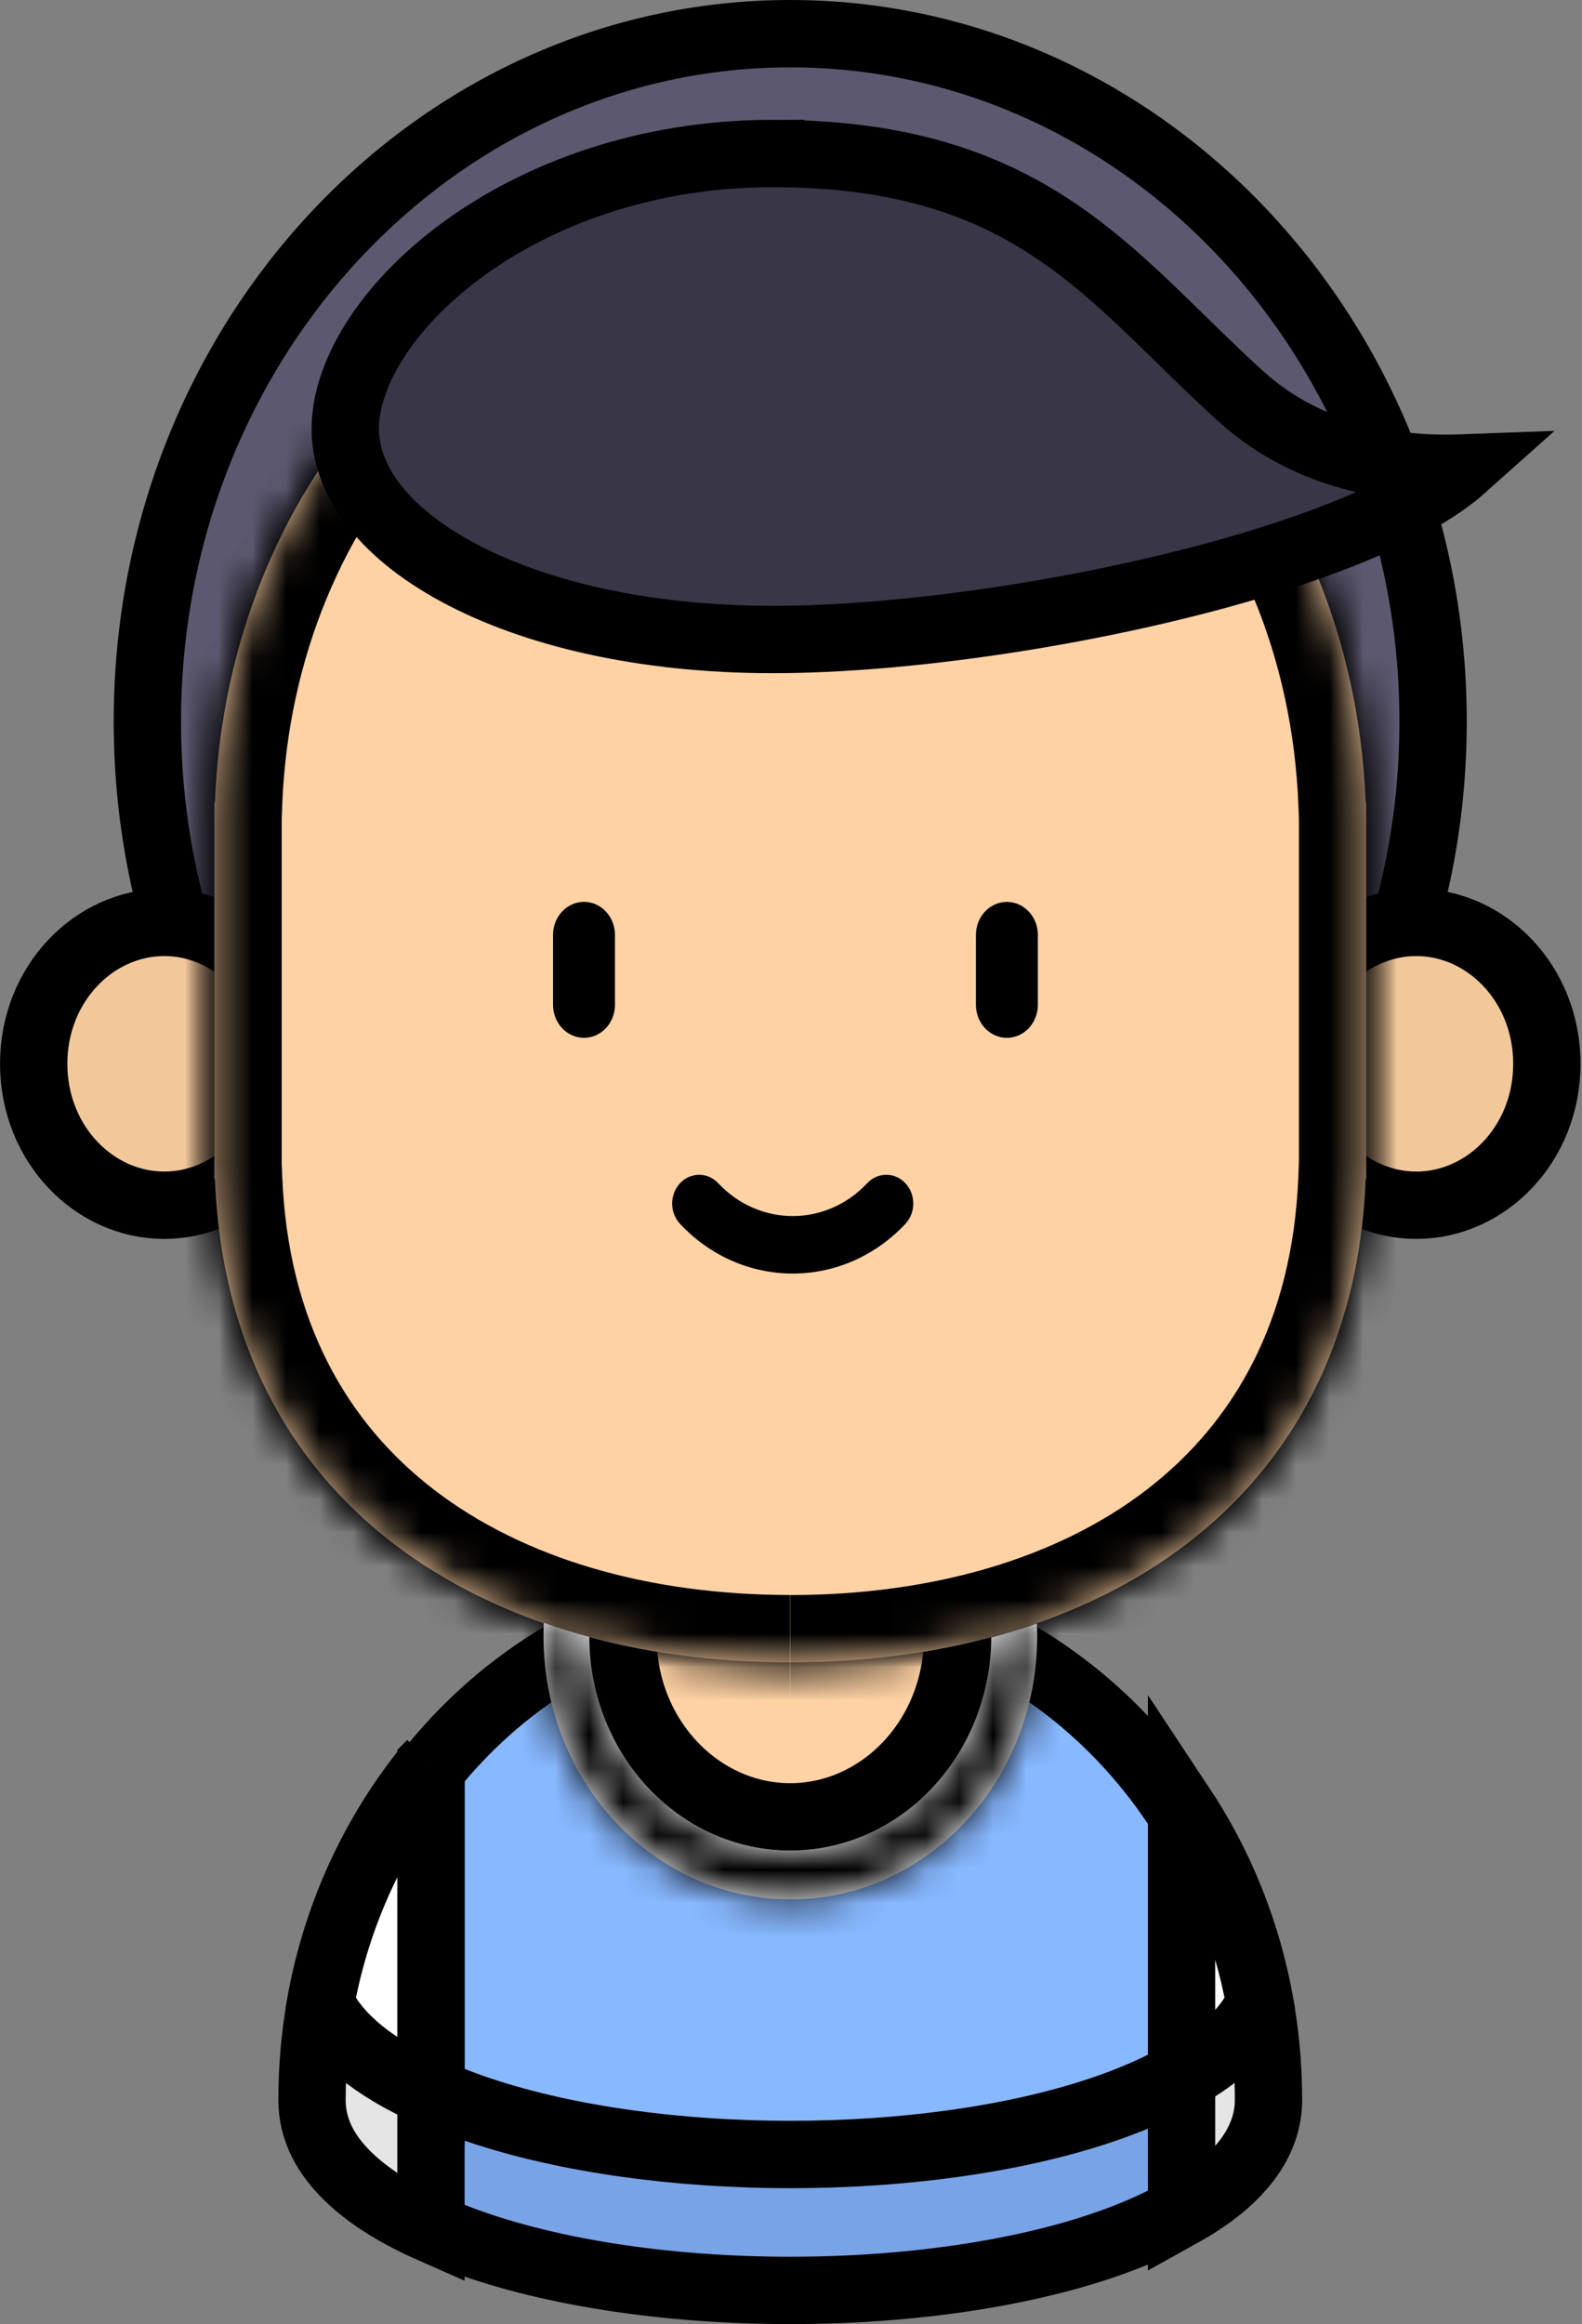<svg fill="none" height="69" viewBox="0 0 47 69" width="47" xmlns="http://www.w3.org/2000/svg" xmlns:xlink="http://www.w3.org/1999/xlink"><rect x="0" y="0" width="47" height="69" fill="#808080" stroke="none"/><mask id="a" fill="#fff"><path d="m40.572 23.823c-.382-9.709-7.448-17.456-17.089-17.46v-0c-.001 0-.003 0-.004 0-.001 0-.003 0-.004 0v0c-9.641.004-16.708 7.751-17.089 17.46h-.017v11.175h.017c.382 9.709 8.03 14.353 17.089 14.356h.004.004c9.059-.003 16.708-4.648 17.089-14.356h.017v-11.175z" fill="#fff"/></mask><mask id="b" fill="#fff"><path d="m40.572 23.823c-.382-9.709-7.448-17.456-17.089-17.46v-0c-.001 0-.003 0-.004 0-.001 0-.003 0-.004 0v0c-9.641.004-16.708 7.751-17.089 17.46h-.017v11.175h.017c.382 9.709 8.03 14.353 17.089 14.356h.004.004c9.059-.003 16.708-4.648 17.089-14.356h.017v-11.175z" fill="#fff"/></mask><mask id="c" fill="#fff"><path d="m29.45 48.613c-.018 3.498-2.684 6.327-5.971 6.327-3.291 0-5.96-2.838-5.971-6.342-.46-.124-.911-.263-1.352-.418-.006.132-.009.264-.009.397 0 4.316 3.283 7.814 7.333 7.814 4.05 0 7.333-3.498 7.333-7.814 0-.127-.003-.252-.009-.377-.442.153-.893.29-1.353.413z" fill="#fff"/></mask><g stroke="#000" stroke-width="2"><path d="m42.576 21.417c0 11.337-8.61 20.417-19.099 20.417s-19.099-9.08-19.099-20.417c0-11.337 8.61-20.417 19.099-20.417s19.099 9.08 19.099 20.417z" fill="#5c586f"/><path d="m37.554 62.346c0 1.553-1.323 2.979-4.076 4.059-2.674 1.049-6.309 1.594-9.999 1.594-3.69 0-7.325-.545-9.999-1.594-2.753-1.08-4.076-2.506-4.076-4.059 0-8.38 6.36-15.063 14.075-15.063 7.715 0 14.075 6.683 14.075 15.063z" fill="#78a4e7"/><path d="m14.312 62.67c-2.492-.827-4.074-1.953-4.651-3.199 1.262-6.988 7.009-12.188 13.818-12.188 6.809 0 12.556 5.199 13.818 12.188-.577 1.246-2.159 2.373-4.651 3.199-2.576.855-5.853 1.294-9.166 1.294-3.313 0-6.59-.44-9.166-1.294z" fill="#88b8ff"/><path d="m28.449 48.577c0 3.023-2.285 5.363-4.972 5.363s-4.972-2.341-4.972-5.363 2.285-5.363 4.972-5.363 4.972 2.341 4.972 5.363z" fill="#fed2a4"/><g fill="#f2c89b"><path d="m8.759 31.583c0 2.38-1.796 4.199-3.879 4.199-2.084 0-3.879-1.819-3.879-4.199 0-2.38 1.796-4.199 3.879-4.199 2.084 0 3.879 1.819 3.879 4.199z"/><path d="m45.956 31.583c0 2.38-1.796 4.199-3.879 4.199s-3.879-1.819-3.879-4.199c0-2.38 1.796-4.199 3.879-4.199s3.879 1.819 3.879 4.199z"/></g></g><path d="m40.572 23.823c-.382-9.709-7.448-17.456-17.089-17.46v-0c-.001 0-.003 0-.004 0-.001 0-.003 0-.004 0v0c-9.641.004-16.708 7.751-17.089 17.46h-.017v11.175h.017c.382 9.709 8.03 14.353 17.089 14.356h.004.004c9.059-.003 16.708-4.648 17.089-14.356h.017v-11.175z" fill="#fff2dc"/><path d="m40.572 23.823-1.998.079.075 1.921h1.923zm-17.089-17.46h-2v1.999l1.999.001zm0-0h2v-2h-2zm-.008 0v-2h-2v2zm0 0.0.001 2 1.999-.001v-1.999zm-17.089 17.46v2h1.923l.076-1.921zm-.017 0v-2h-2v2zm0 11.175h-2v2h2zm.017 0 1.998-.079-.076-1.921h-1.923zm17.089 14.356-.001 2h.001zm.008 0v2h.001zm17.089-14.356v-2h-1.923l-.075 1.921zm.017 0v2h2v-2zm0-11.175h2v-2h-2zm1.982-.079c-.418-10.628-8.225-19.377-19.087-19.382l-.002 4c8.42.004 14.746 6.749 15.092 15.539zm-17.088-17.382v-0h-4v0zm-2-2h-0-0c-0 0-0 0-0 0s0 0-0 0 0 0-0 0-0 0-0 0c-0 0-0 0-0 0s0 0-0 0 0 0-0 0-0 0-0 0 0 0-0 0 0 0-0 0-0 0-0 0c-0 0-0 0-0 0h-0c-0 0-0 0-0 0s0 0-0 0-0 0-0 0 0 0-0 0-0 0-0 0 0 0-0 0-0 0-0 0 0 0-0 0 0 0-0 0-0 0-0 0h-0s0 0-0 0-0 0-0 0c-0 0-0 0-0 0h-0-0-0s0 0-0 0h-0-0-0-0c-0 0-0 0-0 0s0 0-0 0 0 0-0 0-0 0-0 0v4h0.0 0.0 0.0 0.0 0.0 0.0 0.0 0.0 0.0 0.0 0.0 0.0 0.0 0.0 0.0 0.0 0.0 0.0 0.0 0.0 0.0 0.0 0.0 0.0 0.0 0.0 0.0 0.0 0.0 0.0 0.0 0.0 0.0 0.0 0.0 0.0 0.0 0.0 0.0 0.0 0zm-.004 0h-0c-0 0-0 0-0 0-0 0-0 0-0 0s0 0-0 0h-0c-0 0-0 0-0 0-0 0-0 0-0 0s0 0-0 0 0 0-0 0 0 0-0 0h-0c-0 0-0 0-0 0-0 0-0 0-0 0-0 0-0 0-0 0-0 0-0 0-0 0-0 0-0 0-0 0-0 0-0 0-0 0-0 0-0 0-0 0-0 0-0 0-0 0-0 0-0 0-0 0-0 0-0 0-0 0h-0-0s0 0-0 0-0 0-0 0c-0 0-0 0-0 0s0 0-0 0-0 0-0 0 0 0-0 0-0 0-0 0 0 0-0 0h-0s0 0-0 0 0 0-0 0h-0-0-0-0-0v4h0.0 0.0 0.0 0.0 0.0 0.0 0.0 0.0 0.0 0.0 0.0 0.0 0.0 0.0 0.0 0.0 0.0 0.0 0.0 0.0 0.0 0.0 0.0 0.0 0.0 0.0 0.0 0.0 0.0 0.0 0.0 0.0 0.0 0.0 0.0 0.0 0.0 0.0 0zm-2.004 2v0h4v-0zm1.999-2c-10.862.005-18.669 8.754-19.087 19.382l3.997.157c.346-8.79 6.672-15.535 15.092-15.539zm-17.088 17.46h-.017v4h.017zm-2.017 2v11.175h4v-11.175zm2 13.175h.017v-4h-.017zm-1.982-1.921c.213 5.422 2.487 9.573 6.071 12.325 3.529 2.71 8.17 3.951 13.017 3.952l.001-4c-4.213-.001-7.925-1.085-10.581-3.125-2.601-1.998-4.342-5.024-4.51-9.31zm19.088 16.278h0.0 0.0 0.0 0.0 0.0 0.0 0.0 0.0 0.0 0.0 0.0 0.0 0.0 0.0 0.0 0.0 0.0 0.0 0.0 0.0 0.0 0.0 0.0 0.0 0.0 0.0 0.0 0.0 0.0 0.0 0.0 0.0 0.0 0.0 0.0 0.0 0.0 0.0 0v-4s0 0-0 0 0 0-0 0-0 0-0 0 0 0-0 0 0 0-0 0 0 0-0 0h-0c-0 0-0 0-0 0s0 0-0 0h-0s0 0-0 0-0 0-0 0 0 0-0 0 0 0-0 0h-0-0s0 0-0 0-0 0-0 0c-0 0-0 0-0 0h-0c-0 0-0 0-0 0h-0-0-0-0c-0 0-0 0-0 0-0 0-0 0-0 0-0 0-0 0-0 0-0 0-0 0-0 0s0 0-0 0 0 0-0 0h-0c-0 0-0 0-0 0-0 0-0 0-0 0s0 0-0 0 0 0-0 0h-0-0c-0 0-0 0-0 0zm.004 0h0.0 0.0 0.0 0.0 0.0 0.0 0.0 0.0 0.0 0.0 0.0 0.0 0.0 0.0 0.0 0.0 0.0 0.0 0.0 0.0 0.0 0.0 0.0 0.0 0.0 0.0 0.0 0.0 0.0 0.0 0.0 0.0 0.0 0.0 0.0 0.0 0.0 0.0 0.0 0.0 0v-4h-0-0c-0 0-0 0-0 0-0 0-0 0-0 0-0 0-0 0-0 0-0 0-0 0-0 0h-0-0-0-0-0s0 0-0 0 0 0-0 0-0 0-0 0 0 0-0 0-0 0-0 0 0 0-0 0 0 0-0 0 0 0-0 0h-0-0s0 0-0 0 0 0-0 0-0 0-0 0h-0s0 0-0 0-0 0-0 0h-0-0-0c-0 0-0 0-0 0s0 0-0 0h-0c-0 0-0 0-0 0s0 0-0 0 0 0-0 0-0 0-0 0c-0 0-0 0-0 0-0 0-0 0-0 0-0 0-0 0-0 0s0 0-0 0zm.005 0c4.846-.002 9.488-1.242 13.016-3.952 3.583-2.752 5.858-6.903 6.071-12.325l-3.997-.157c-.169 4.287-1.909 7.312-4.51 9.31-2.656 2.04-6.368 3.123-10.581 3.125zm17.089-14.356h.017v-4h-.017zm2.017-2v-11.175h-4v11.175zm-2-13.175h-.017v4h.017z" fill="#000" mask="url(#a)"/><path d="m40.572 23.823c-.382-9.709-7.448-17.456-17.089-17.46v-0c-.001 0-.003 0-.004 0-.001 0-.003 0-.004 0v0c-9.641.004-16.708 7.751-17.089 17.46h-.017v11.175h.017c.382 9.709 8.03 14.353 17.089 14.356h.004.004c9.059-.003 16.708-4.648 17.089-14.356h.017v-11.175z" fill="#fed2a4"/><path d="m40.572 23.823-1.998.079.075 1.921h1.923zm-17.089-17.46h-2v1.999l1.999.001zm0-0h2v-2h-2zm-.008 0v-2h-2v2zm0 0.0.001 2 1.999-.001v-1.999zm-17.089 17.46v2h1.923l.076-1.921zm-.017 0v-2h-2v2zm0 11.175h-2v2h2zm.017 0 1.998-.079-.076-1.921h-1.923zm17.089 14.356-.001 2h.001zm.008 0v2h.001zm17.089-14.356v-2h-1.923l-.075 1.921zm.017 0v2h2v-2zm0-11.175h2v-2h-2zm1.982-.079c-.418-10.628-8.225-19.377-19.087-19.382l-.002 4c8.42.004 14.746 6.749 15.092 15.539zm-17.088-17.382v-0h-4v0zm-2-2h-0-0c-0 0-0 0-0 0s0 0-0 0 0 0-0 0-0 0-0 0c-0 0-0 0-0 0s0 0-0 0 0 0-0 0-0 0-0 0 0 0-0 0 0 0-0 0-0 0-0 0c-0 0-0 0-0 0h-0c-0 0-0 0-0 0s0 0-0 0-0 0-0 0 0 0-0 0-0 0-0 0 0 0-0 0-0 0-0 0 0 0-0 0 0 0-0 0-0 0-0 0h-0s0 0-0 0-0 0-0 0c-0 0-0 0-0 0h-0-0-0s0 0-0 0h-0-0-0-0c-0 0-0 0-0 0s0 0-0 0 0 0-0 0-0 0-0 0v4h0.0 0.0 0.0 0.0 0.0 0.0 0.0 0.0 0.0 0.0 0.0 0.0 0.0 0.0 0.0 0.0 0.0 0.0 0.0 0.0 0.0 0.0 0.0 0.0 0.0 0.0 0.0 0.0 0.0 0.0 0.0 0.0 0.0 0.0 0.0 0.0 0.0 0.0 0.0 0.0 0zm-.004 0h-0c-0 0-0 0-0 0-0 0-0 0-0 0s0 0-0 0h-0c-0 0-0 0-0 0-0 0-0 0-0 0s0 0-0 0 0 0-0 0 0 0-0 0h-0c-0 0-0 0-0 0-0 0-0 0-0 0-0 0-0 0-0 0-0 0-0 0-0 0-0 0-0 0-0 0-0 0-0 0-0 0-0 0-0 0-0 0-0 0-0 0-0 0-0 0-0 0-0 0-0 0-0 0-0 0h-0-0s0 0-0 0-0 0-0 0c-0 0-0 0-0 0s0 0-0 0-0 0-0 0 0 0-0 0-0 0-0 0 0 0-0 0h-0s0 0-0 0 0 0-0 0h-0-0-0-0-0v4h0.0 0.0 0.0 0.0 0.0 0.0 0.0 0.0 0.0 0.0 0.0 0.0 0.0 0.0 0.0 0.0 0.0 0.0 0.0 0.0 0.0 0.0 0.0 0.0 0.0 0.0 0.0 0.0 0.0 0.0 0.0 0.0 0.0 0.0 0.0 0.0 0.0 0.0 0zm-2.004 2v0h4v-0zm1.999-2c-10.862.005-18.669 8.754-19.087 19.382l3.997.157c.346-8.79 6.672-15.535 15.092-15.539zm-17.088 17.46h-.017v4h.017zm-2.017 2v11.175h4v-11.175zm2 13.175h.017v-4h-.017zm-1.982-1.921c.213 5.422 2.487 9.573 6.071 12.325 3.529 2.71 8.17 3.951 13.017 3.952l.001-4c-4.213-.001-7.925-1.085-10.581-3.125-2.601-1.998-4.342-5.024-4.51-9.31zm19.088 16.278h0.0 0.0 0.0 0.0 0.0 0.0 0.0 0.0 0.0 0.0 0.0 0.0 0.0 0.0 0.0 0.0 0.0 0.0 0.0 0.0 0.0 0.0 0.0 0.0 0.0 0.0 0.0 0.0 0.0 0.0 0.0 0.0 0.0 0.0 0.0 0.0 0.0 0.0 0v-4s0 0-0 0 0 0-0 0-0 0-0 0 0 0-0 0 0 0-0 0 0 0-0 0h-0c-0 0-0 0-0 0s0 0-0 0h-0s0 0-0 0-0 0-0 0 0 0-0 0 0 0-0 0h-0-0s0 0-0 0-0 0-0 0c-0 0-0 0-0 0h-0c-0 0-0 0-0 0h-0-0-0-0c-0 0-0 0-0 0-0 0-0 0-0 0-0 0-0 0-0 0-0 0-0 0-0 0s0 0-0 0 0 0-0 0h-0c-0 0-0 0-0 0-0 0-0 0-0 0s0 0-0 0 0 0-0 0h-0-0c-0 0-0 0-0 0zm.004 0h0.0 0.0 0.0 0.0 0.0 0.0 0.0 0.0 0.0 0.0 0.0 0.0 0.0 0.0 0.0 0.0 0.0 0.0 0.0 0.0 0.0 0.0 0.0 0.0 0.0 0.0 0.0 0.0 0.0 0.0 0.0 0.0 0.0 0.0 0.0 0.0 0.0 0.0 0.0 0.0 0v-4h-0-0c-0 0-0 0-0 0-0 0-0 0-0 0-0 0-0 0-0 0-0 0-0 0-0 0h-0-0-0-0-0s0 0-0 0 0 0-0 0-0 0-0 0 0 0-0 0-0 0-0 0 0 0-0 0 0 0-0 0 0 0-0 0h-0-0s0 0-0 0 0 0-0 0-0 0-0 0h-0s0 0-0 0-0 0-0 0h-0-0-0c-0 0-0 0-0 0s0 0-0 0h-0c-0 0-0 0-0 0s0 0-0 0 0 0-0 0-0 0-0 0c-0 0-0 0-0 0-0 0-0 0-0 0-0 0-0 0-0 0s0 0-0 0zm.005 0c4.846-.002 9.488-1.242 13.016-3.952 3.583-2.752 5.858-6.903 6.071-12.325l-3.997-.157c-.169 4.287-1.909 7.312-4.51 9.31-2.656 2.04-6.368 3.123-10.581 3.125zm17.089-14.356h.017v-4h-.017zm2.017-2v-11.175h-4v11.175zm-2-13.175h-.017v4h.017z" fill="#000" mask="url(#b)"/><path d="m29.45 48.613c-.018 3.498-2.684 6.327-5.971 6.327-3.291 0-5.96-2.838-5.971-6.342-.46-.124-.911-.263-1.352-.418-.006.132-.009.264-.009.397 0 4.316 3.283 7.814 7.333 7.814 4.05 0 7.333-3.498 7.333-7.814 0-.127-.003-.252-.009-.377-.442.153-.893.29-1.353.413z" fill="#fff"/><path d="m29.45 48.613-.514-1.933-1.478.393-.008 1.529zm-11.942-.015 2-.006-.005-1.529-1.476-.397zm-1.352-.418.661-1.887-2.534-.888-.125 2.682zm14.648.02 1.998-.087-.117-2.68-2.535.878zm-3.353.402c-.013 2.519-1.903 4.338-3.971 4.338v4c4.505 0 7.947-3.841 7.971-8.317zm-3.971 4.338c-2.071 0-3.963-1.824-3.971-4.348l-4.0.012c.014 4.485 3.46 8.336 7.971 8.336zm-5.452-6.274c-.412-.111-.816-.236-1.21-.374l-1.323 3.775c.488.171.986.325 1.494.462zm-3.869 1.42c-.007.16-.012.324-.012.49h4c0-.1.003-.201.007-.303zm-.012.49c0 5.298 4.061 9.814 9.333 9.814v-4c-2.827 0-5.333-2.481-5.333-5.814zm9.333 9.814c5.272 0 9.333-4.515 9.333-9.814h-4c0 3.333-2.505 5.814-5.333 5.814zm9.333-9.814c0-.162-.004-.317-.011-.465l-3.996.175c.004.102.007.198.007.289zm-2.663-2.267c-.394.136-.798.26-1.213.37l1.028 3.866c.506-.135 1.004-.286 1.494-.456z" fill="#000" mask="url(#c)"/><g stroke="#000" stroke-width="2"><path d="m22.964 4.558c3.908 0 6.406.956 8.378 2.279 1.003.673 1.89 1.454 2.779 2.3.308.294.624.603.947.918.582.569 1.184 1.158 1.8 1.714 1.8 1.625 3.976 2.06 5.622 2.126.34.013.66.011.956 0-.288.257-.661.526-1.121.8-1.351.805-3.285 1.559-5.525 2.205-4.473 1.29-9.934 2.086-13.836 2.086-3.884 0-7.138-.789-9.382-2.005-2.269-1.229-3.325-2.772-3.325-4.252 0-1.559 1.149-3.59 3.443-5.285 2.253-1.665 5.471-2.887 9.264-2.887z" fill="#393648"/><path d="m12.804 52.367v13.811c-.956-.422-1.741-.903-2.325-1.433-.819-.741-1.209-1.535-1.209-2.4 0-3.836 1.339-7.326 3.535-9.979z" fill="#e5e5e5"/><path d="m35.103 53.649c1.625 2.453 2.583 5.451 2.583 8.696 0 1.239-.841 2.397-2.583 3.364z" fill="#e5e5e5"/><path d="m12.804 52.367v9.777c-1.707-.753-2.815-1.675-3.278-2.673.487-2.696 1.646-5.131 3.278-7.103z" fill="#fff"/><path d="m35.103 61.671v-8.021c1.132 1.709 1.94 3.682 2.326 5.82-.367.793-1.145 1.544-2.326 2.202z" fill="#fff"/></g><path d="m16.43 27.756v2.074c0 .542.412.981.92.981.508 0 .92-.439.92-.981v-2.074c0-.541-.412-.981-.92-.981-.508 0-.92.439-.92.981z" fill="#000"/><path d="m29.914 26.776c-.508 0-.92.439-.92.981v2.074c0 .542.412.981.92.981s.92-.439.92-.981v-2.074c0-.541-.412-.981-.92-.981z" fill="#000"/><path d="m23.551 37.81c-1.212 0-2.424-.492-3.347-1.475-.313-.334-.313-.874 0-1.208.313-.333.82-.333 1.133 0 1.221 1.301 3.208 1.301 4.428 0 .313-.333.82-.333 1.133 0 .313.334.313.874 0 1.208-.923.983-2.135 1.475-3.348 1.475z" fill="#000"/></svg>